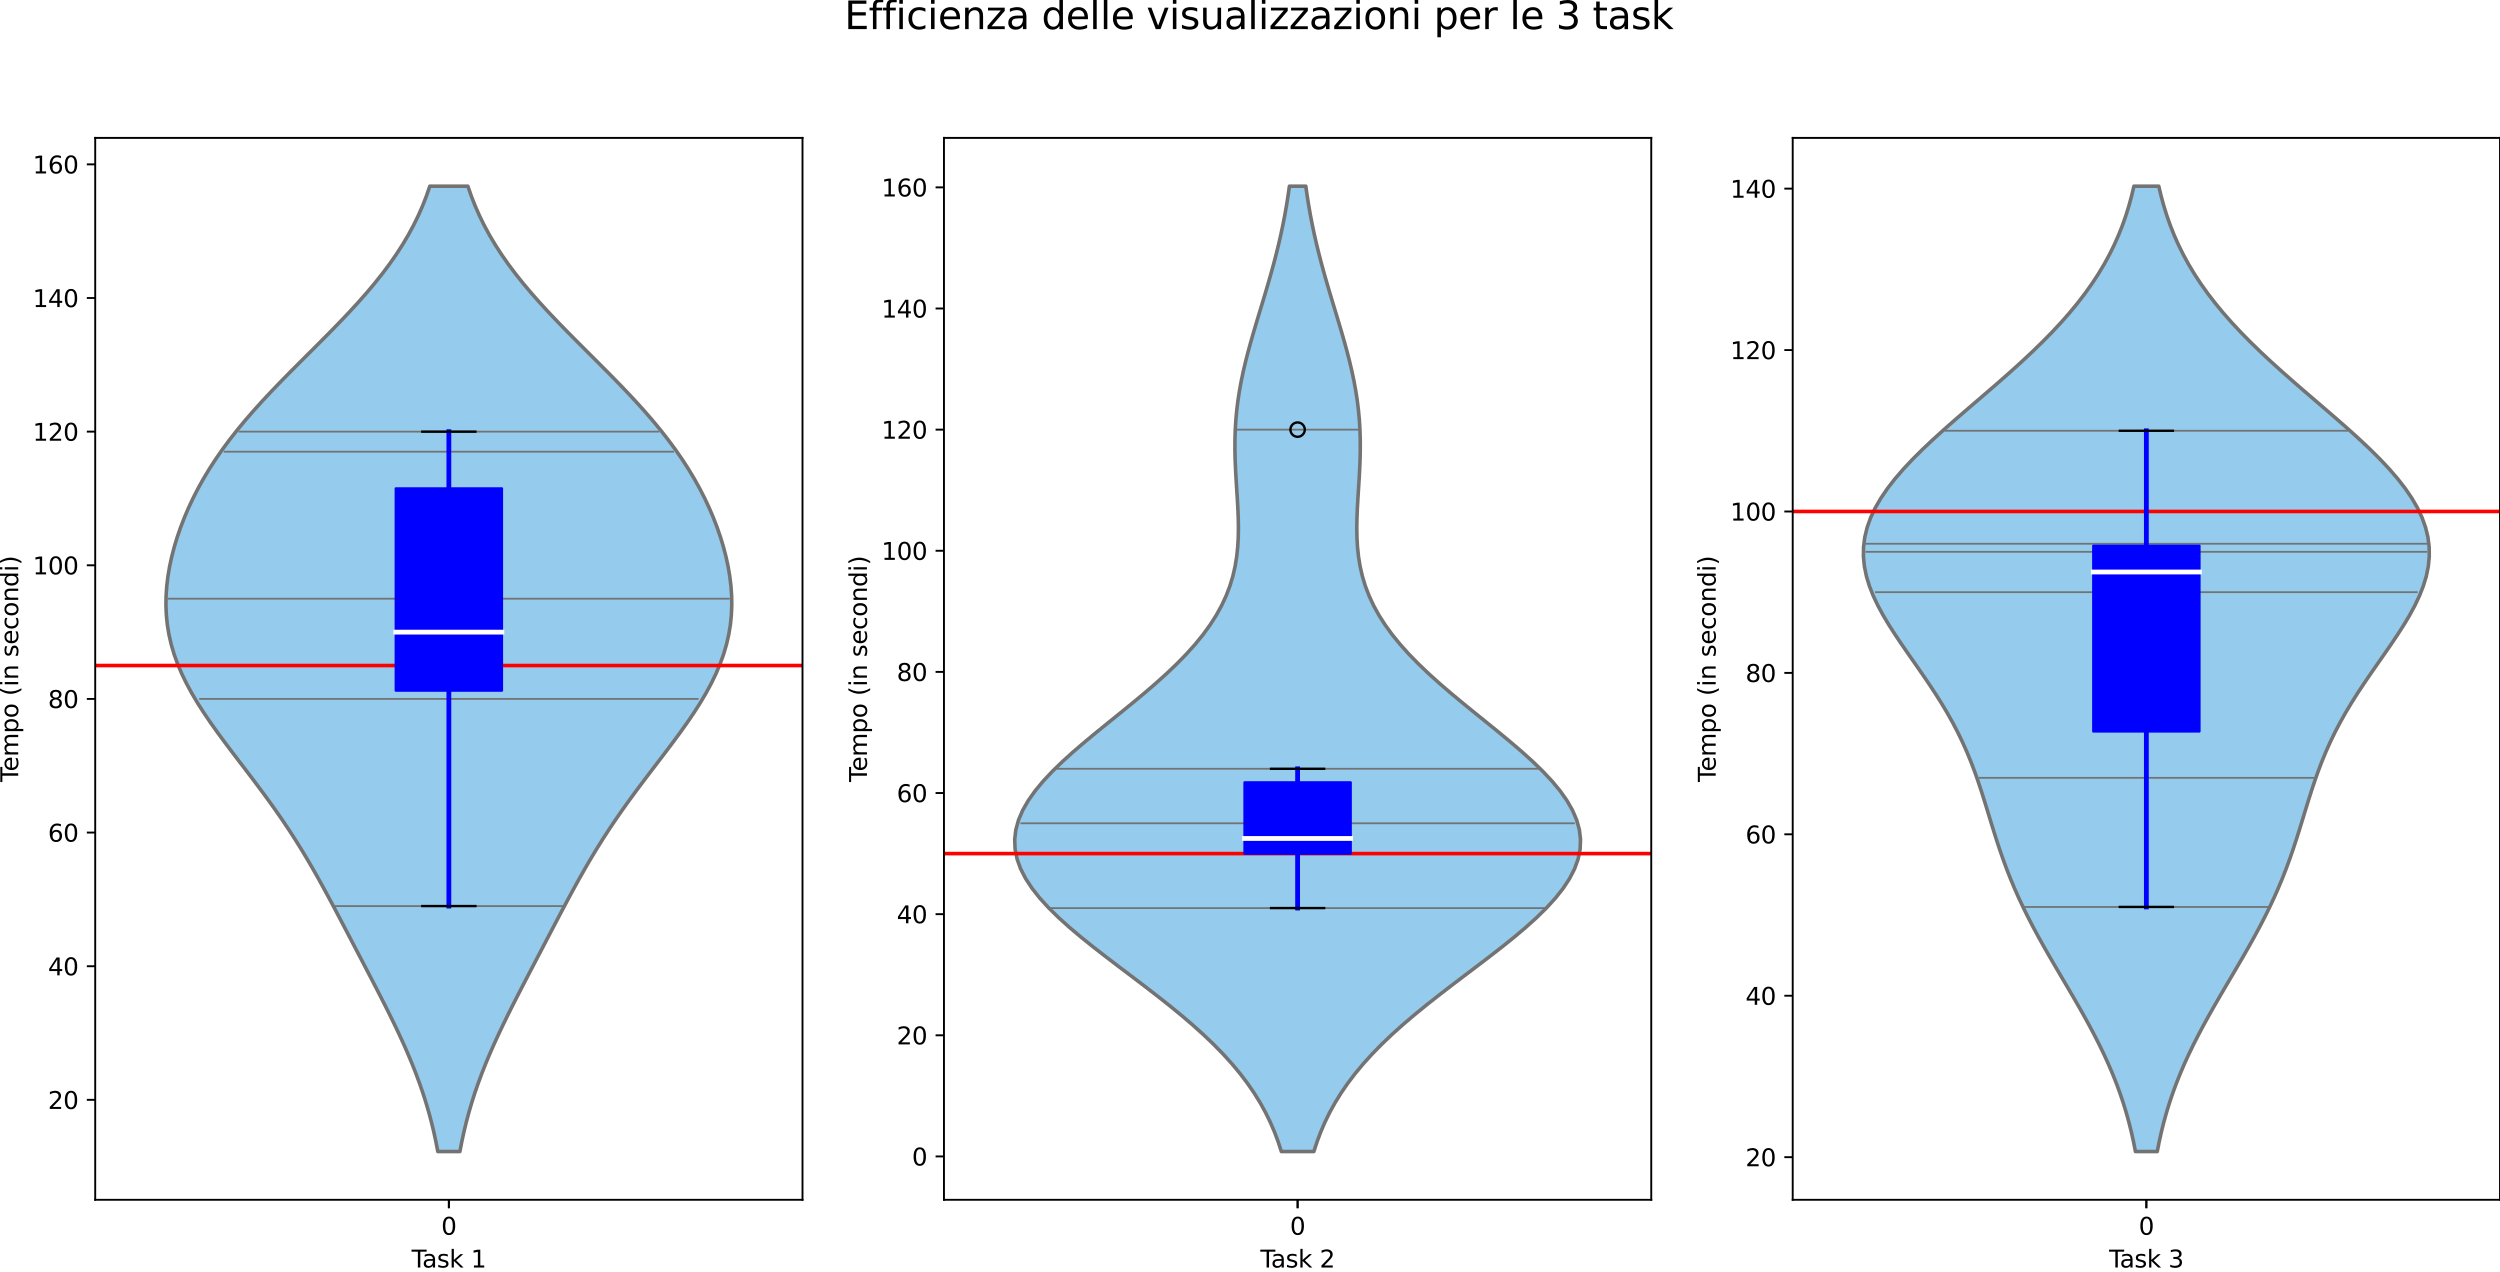 <?xml version="1.0" encoding="utf-8" standalone="no"?>
<!DOCTYPE svg PUBLIC "-//W3C//DTD SVG 1.1//EN"
  "http://www.w3.org/Graphics/SVG/1.1/DTD/svg11.dtd">
<svg height="531.476pt" version="1.1" viewBox="0 0 1044.166 531.476" width="1044.166pt" xmlns="http://www.w3.org/2000/svg" xmlns:xlink="http://www.w3.org/1999/xlink">
 <defs>
  <style type="text/css">*{stroke-linecap:butt;stroke-linejoin:round;}</style>
 </defs>
 <g id="figure_1">
  <g id="patch_1">
   <path d="M 0 531.476 
L 1044.166 531.476 
L 1044.166 0 
L 0 0 
z
" style="fill:#ffffff;"/>
  </g>
  <g id="axes_1">
   <g id="patch_2">
    <path d="M 39.766 501.12 
L 335.177 501.12 
L 335.177 57.6 
L 39.766 57.6 
z
" style="fill:#ffffff;"/>
   </g>
   <g id="PolyCollection_1">
    <defs>
     <path d="M 192.084 -50.516 
L 182.859 -50.516 
L 182.073 -54.589 
L 181.19 -58.662 
L 180.207 -62.734 
L 179.12 -66.807 
L 177.927 -70.88 
L 176.628 -74.953 
L 175.223 -79.025 
L 173.714 -83.098 
L 172.106 -87.171 
L 170.406 -91.244 
L 168.619 -95.316 
L 166.754 -99.389 
L 164.822 -103.462 
L 162.833 -107.534 
L 160.798 -111.607 
L 158.726 -115.68 
L 156.628 -119.753 
L 154.514 -123.825 
L 152.389 -127.898 
L 150.261 -131.971 
L 148.132 -136.044 
L 146.003 -140.116 
L 143.872 -144.189 
L 141.735 -148.262 
L 139.584 -152.334 
L 137.412 -156.407 
L 135.206 -160.48 
L 132.956 -164.553 
L 130.65 -168.625 
L 128.275 -172.698 
L 125.822 -176.771 
L 123.281 -180.844 
L 120.647 -184.916 
L 117.917 -188.989 
L 115.094 -193.062 
L 112.183 -197.134 
L 109.195 -201.207 
L 106.145 -205.28 
L 103.052 -209.353 
L 99.941 -213.425 
L 96.838 -217.498 
L 93.772 -221.571 
L 90.775 -225.644 
L 87.878 -229.716 
L 85.113 -233.789 
L 82.508 -237.862 
L 80.091 -241.934 
L 77.886 -246.007 
L 75.913 -250.08 
L 74.188 -254.153 
L 72.72 -258.225 
L 71.516 -262.298 
L 70.578 -266.371 
L 69.901 -270.444 
L 69.481 -274.516 
L 69.307 -278.589 
L 69.368 -282.662 
L 69.653 -286.734 
L 70.147 -290.807 
L 70.84 -294.88 
L 71.721 -298.953 
L 72.782 -303.025 
L 74.015 -307.098 
L 75.417 -311.171 
L 76.986 -315.244 
L 78.724 -319.316 
L 80.634 -323.389 
L 82.718 -327.462 
L 84.982 -331.534 
L 87.43 -335.607 
L 90.066 -339.68 
L 92.89 -343.753 
L 95.902 -347.825 
L 99.098 -351.898 
L 102.47 -355.971 
L 106.007 -360.044 
L 109.693 -364.116 
L 113.51 -368.189 
L 117.434 -372.262 
L 121.441 -376.334 
L 125.501 -380.407 
L 129.586 -384.48 
L 133.663 -388.553 
L 137.703 -392.625 
L 141.676 -396.698 
L 145.551 -400.771 
L 149.304 -404.844 
L 152.909 -408.916 
L 156.346 -412.989 
L 159.598 -417.062 
L 162.652 -421.134 
L 165.497 -425.207 
L 168.129 -429.28 
L 170.545 -433.353 
L 172.746 -437.425 
L 174.736 -441.498 
L 176.523 -445.571 
L 178.116 -449.644 
L 179.525 -453.716 
L 195.418 -453.716 
L 195.418 -453.716 
L 196.827 -449.644 
L 198.42 -445.571 
L 200.207 -441.498 
L 202.197 -437.425 
L 204.399 -433.353 
L 206.814 -429.28 
L 209.446 -425.207 
L 212.291 -421.134 
L 215.345 -417.062 
L 218.597 -412.989 
L 222.034 -408.916 
L 225.639 -404.844 
L 229.392 -400.771 
L 233.267 -396.698 
L 237.24 -392.625 
L 241.28 -388.553 
L 245.357 -384.48 
L 249.442 -380.407 
L 253.502 -376.334 
L 257.509 -372.262 
L 261.433 -368.189 
L 265.25 -364.116 
L 268.936 -360.044 
L 272.473 -355.971 
L 275.845 -351.898 
L 279.041 -347.825 
L 282.053 -343.753 
L 284.877 -339.68 
L 287.513 -335.607 
L 289.961 -331.534 
L 292.225 -327.462 
L 294.309 -323.389 
L 296.219 -319.316 
L 297.957 -315.244 
L 299.526 -311.171 
L 300.928 -307.098 
L 302.161 -303.025 
L 303.222 -298.953 
L 304.103 -294.88 
L 304.796 -290.807 
L 305.29 -286.734 
L 305.575 -282.662 
L 305.636 -278.589 
L 305.462 -274.516 
L 305.042 -270.444 
L 304.365 -266.371 
L 303.427 -262.298 
L 302.223 -258.225 
L 300.755 -254.153 
L 299.03 -250.08 
L 297.057 -246.007 
L 294.852 -241.934 
L 292.435 -237.862 
L 289.83 -233.789 
L 287.065 -229.716 
L 284.168 -225.644 
L 281.171 -221.571 
L 278.105 -217.498 
L 275.002 -213.425 
L 271.891 -209.353 
L 268.798 -205.28 
L 265.748 -201.207 
L 262.76 -197.134 
L 259.849 -193.062 
L 257.026 -188.989 
L 254.296 -184.916 
L 251.662 -180.844 
L 249.121 -176.771 
L 246.668 -172.698 
L 244.293 -168.625 
L 241.987 -164.553 
L 239.737 -160.48 
L 237.532 -156.407 
L 235.359 -152.334 
L 233.208 -148.262 
L 231.071 -144.189 
L 228.94 -140.116 
L 226.811 -136.044 
L 224.682 -131.971 
L 222.554 -127.898 
L 220.429 -123.825 
L 218.315 -119.753 
L 216.217 -115.68 
L 214.145 -111.607 
L 212.11 -107.534 
L 210.121 -103.462 
L 208.189 -99.389 
L 206.324 -95.316 
L 204.537 -91.244 
L 202.837 -87.171 
L 201.229 -83.098 
L 199.72 -79.025 
L 198.315 -74.953 
L 197.016 -70.88 
L 195.823 -66.807 
L 194.736 -62.734 
L 193.753 -58.662 
L 192.871 -54.589 
L 192.084 -50.516 
z
" id="ma0343b3667" style="stroke:#737373;stroke-width:1.5;"/>
    </defs>
    <g clip-path="url(#p7e56a0f425)">
     <use style="fill:#95cbec;stroke:#737373;stroke-width:1.5;" x="0" xlink:href="#ma0343b3667" y="531.476"/>
    </g>
   </g>
   <g id="matplotlib.axis_1">
    <g id="xtick_1">
     <g id="line2d_1">
      <defs>
       <path d="M 0 0 
L 0 3.5 
" id="m453b879f82" style="stroke:#000000;stroke-width:0.8;"/>
      </defs>
      <g>
       <use style="stroke:#000000;stroke-width:0.8;" x="187.472" xlink:href="#m453b879f82" y="501.12"/>
      </g>
     </g>
     <g id="text_1">
      <!-- 0 -->
      <g transform="translate(184.29 515.718)scale(0.1 -0.1)">
       <defs>
        <path d="M 2034 4250 
Q 1547 4250 1301 3770 
Q 1056 3291 1056 2328 
Q 1056 1369 1301 889 
Q 1547 409 2034 409 
Q 2525 409 2770 889 
Q 3016 1369 3016 2328 
Q 3016 3291 2770 3770 
Q 2525 4250 2034 4250 
z
M 2034 4750 
Q 2819 4750 3233 4129 
Q 3647 3509 3647 2328 
Q 3647 1150 3233 529 
Q 2819 -91 2034 -91 
Q 1250 -91 836 529 
Q 422 1150 422 2328 
Q 422 3509 836 4129 
Q 1250 4750 2034 4750 
z
" id="DejaVuSans-30" transform="scale(0.016)"/>
       </defs>
       <use xlink:href="#DejaVuSans-30"/>
      </g>
     </g>
    </g>
    <g id="xtick_2">
     <g id="line2d_2">
      <g>
       <use style="stroke:#000000;stroke-width:0.8;" x="187.472" xlink:href="#m453b879f82" y="501.12"/>
      </g>
     </g>
    </g>
    <g id="text_2">
     <!-- Task 1 -->
     <g transform="translate(171.908 529.397)scale(0.1 -0.1)">
      <defs>
       <path d="M -19 4666 
L 3928 4666 
L 3928 4134 
L 2272 4134 
L 2272 0 
L 1638 0 
L 1638 4134 
L -19 4134 
L -19 4666 
z
" id="DejaVuSans-54" transform="scale(0.016)"/>
       <path d="M 2194 1759 
Q 1497 1759 1228 1600 
Q 959 1441 959 1056 
Q 959 750 1161 570 
Q 1363 391 1709 391 
Q 2188 391 2477 730 
Q 2766 1069 2766 1631 
L 2766 1759 
L 2194 1759 
z
M 3341 1997 
L 3341 0 
L 2766 0 
L 2766 531 
Q 2569 213 2275 61 
Q 1981 -91 1556 -91 
Q 1019 -91 701 211 
Q 384 513 384 1019 
Q 384 1609 779 1909 
Q 1175 2209 1959 2209 
L 2766 2209 
L 2766 2266 
Q 2766 2663 2505 2880 
Q 2244 3097 1772 3097 
Q 1472 3097 1187 3025 
Q 903 2953 641 2809 
L 641 3341 
Q 956 3463 1253 3523 
Q 1550 3584 1831 3584 
Q 2591 3584 2966 3190 
Q 3341 2797 3341 1997 
z
" id="DejaVuSans-61" transform="scale(0.016)"/>
       <path d="M 2834 3397 
L 2834 2853 
Q 2591 2978 2328 3040 
Q 2066 3103 1784 3103 
Q 1356 3103 1142 2972 
Q 928 2841 928 2578 
Q 928 2378 1081 2264 
Q 1234 2150 1697 2047 
L 1894 2003 
Q 2506 1872 2764 1633 
Q 3022 1394 3022 966 
Q 3022 478 2636 193 
Q 2250 -91 1575 -91 
Q 1294 -91 989 -36 
Q 684 19 347 128 
L 347 722 
Q 666 556 975 473 
Q 1284 391 1588 391 
Q 1994 391 2212 530 
Q 2431 669 2431 922 
Q 2431 1156 2273 1281 
Q 2116 1406 1581 1522 
L 1381 1569 
Q 847 1681 609 1914 
Q 372 2147 372 2553 
Q 372 3047 722 3315 
Q 1072 3584 1716 3584 
Q 2034 3584 2315 3537 
Q 2597 3491 2834 3397 
z
" id="DejaVuSans-73" transform="scale(0.016)"/>
       <path d="M 581 4863 
L 1159 4863 
L 1159 1991 
L 2875 3500 
L 3609 3500 
L 1753 1863 
L 3688 0 
L 2938 0 
L 1159 1709 
L 1159 0 
L 581 0 
L 581 4863 
z
" id="DejaVuSans-6b" transform="scale(0.016)"/>
       <path id="DejaVuSans-20" transform="scale(0.016)"/>
       <path d="M 794 531 
L 1825 531 
L 1825 4091 
L 703 3866 
L 703 4441 
L 1819 4666 
L 2450 4666 
L 2450 531 
L 3481 531 
L 3481 0 
L 794 0 
L 794 531 
z
" id="DejaVuSans-31" transform="scale(0.016)"/>
      </defs>
      <use xlink:href="#DejaVuSans-54"/>
      <use x="44.584" xlink:href="#DejaVuSans-61"/>
      <use x="105.863" xlink:href="#DejaVuSans-73"/>
      <use x="157.963" xlink:href="#DejaVuSans-6b"/>
      <use x="215.873" xlink:href="#DejaVuSans-20"/>
      <use x="247.66" xlink:href="#DejaVuSans-31"/>
     </g>
    </g>
   </g>
   <g id="matplotlib.axis_2">
    <g id="ytick_1">
     <g id="line2d_3">
      <defs>
       <path d="M 0 0 
L -3.5 0 
" id="m46959d5ad1" style="stroke:#000000;stroke-width:0.8;"/>
      </defs>
      <g>
       <use style="stroke:#000000;stroke-width:0.8;" x="39.766" xlink:href="#m46959d5ad1" y="459.373"/>
      </g>
     </g>
     <g id="text_3">
      <!-- 20 -->
      <g transform="translate(20.041 463.173)scale(0.1 -0.1)">
       <defs>
        <path d="M 1228 531 
L 3431 531 
L 3431 0 
L 469 0 
L 469 531 
Q 828 903 1448 1529 
Q 2069 2156 2228 2338 
Q 2531 2678 2651 2914 
Q 2772 3150 2772 3378 
Q 2772 3750 2511 3984 
Q 2250 4219 1831 4219 
Q 1534 4219 1204 4116 
Q 875 4013 500 3803 
L 500 4441 
Q 881 4594 1212 4672 
Q 1544 4750 1819 4750 
Q 2544 4750 2975 4387 
Q 3406 4025 3406 3419 
Q 3406 3131 3298 2873 
Q 3191 2616 2906 2266 
Q 2828 2175 2409 1742 
Q 1991 1309 1228 531 
z
" id="DejaVuSans-32" transform="scale(0.016)"/>
       </defs>
       <use xlink:href="#DejaVuSans-32"/>
       <use x="63.623" xlink:href="#DejaVuSans-30"/>
      </g>
     </g>
    </g>
    <g id="ytick_2">
     <g id="line2d_4">
      <g>
       <use style="stroke:#000000;stroke-width:0.8;" x="39.766" xlink:href="#m46959d5ad1" y="403.555"/>
      </g>
     </g>
     <g id="text_4">
      <!-- 40 -->
      <g transform="translate(20.041 407.354)scale(0.1 -0.1)">
       <defs>
        <path d="M 2419 4116 
L 825 1625 
L 2419 1625 
L 2419 4116 
z
M 2253 4666 
L 3047 4666 
L 3047 1625 
L 3713 1625 
L 3713 1100 
L 3047 1100 
L 3047 0 
L 2419 0 
L 2419 1100 
L 313 1100 
L 313 1709 
L 2253 4666 
z
" id="DejaVuSans-34" transform="scale(0.016)"/>
       </defs>
       <use xlink:href="#DejaVuSans-34"/>
       <use x="63.623" xlink:href="#DejaVuSans-30"/>
      </g>
     </g>
    </g>
    <g id="ytick_3">
     <g id="line2d_5">
      <g>
       <use style="stroke:#000000;stroke-width:0.8;" x="39.766" xlink:href="#m46959d5ad1" y="347.737"/>
      </g>
     </g>
     <g id="text_5">
      <!-- 60 -->
      <g transform="translate(20.041 351.536)scale(0.1 -0.1)">
       <defs>
        <path d="M 2113 2584 
Q 1688 2584 1439 2293 
Q 1191 2003 1191 1497 
Q 1191 994 1439 701 
Q 1688 409 2113 409 
Q 2538 409 2786 701 
Q 3034 994 3034 1497 
Q 3034 2003 2786 2293 
Q 2538 2584 2113 2584 
z
M 3366 4563 
L 3366 3988 
Q 3128 4100 2886 4159 
Q 2644 4219 2406 4219 
Q 1781 4219 1451 3797 
Q 1122 3375 1075 2522 
Q 1259 2794 1537 2939 
Q 1816 3084 2150 3084 
Q 2853 3084 3261 2657 
Q 3669 2231 3669 1497 
Q 3669 778 3244 343 
Q 2819 -91 2113 -91 
Q 1303 -91 875 529 
Q 447 1150 447 2328 
Q 447 3434 972 4092 
Q 1497 4750 2381 4750 
Q 2619 4750 2861 4703 
Q 3103 4656 3366 4563 
z
" id="DejaVuSans-36" transform="scale(0.016)"/>
       </defs>
       <use xlink:href="#DejaVuSans-36"/>
       <use x="63.623" xlink:href="#DejaVuSans-30"/>
      </g>
     </g>
    </g>
    <g id="ytick_4">
     <g id="line2d_6">
      <g>
       <use style="stroke:#000000;stroke-width:0.8;" x="39.766" xlink:href="#m46959d5ad1" y="291.919"/>
      </g>
     </g>
     <g id="text_6">
      <!-- 80 -->
      <g transform="translate(20.041 295.718)scale(0.1 -0.1)">
       <defs>
        <path d="M 2034 2216 
Q 1584 2216 1326 1975 
Q 1069 1734 1069 1313 
Q 1069 891 1326 650 
Q 1584 409 2034 409 
Q 2484 409 2743 651 
Q 3003 894 3003 1313 
Q 3003 1734 2745 1975 
Q 2488 2216 2034 2216 
z
M 1403 2484 
Q 997 2584 770 2862 
Q 544 3141 544 3541 
Q 544 4100 942 4425 
Q 1341 4750 2034 4750 
Q 2731 4750 3128 4425 
Q 3525 4100 3525 3541 
Q 3525 3141 3298 2862 
Q 3072 2584 2669 2484 
Q 3125 2378 3379 2068 
Q 3634 1759 3634 1313 
Q 3634 634 3220 271 
Q 2806 -91 2034 -91 
Q 1263 -91 848 271 
Q 434 634 434 1313 
Q 434 1759 690 2068 
Q 947 2378 1403 2484 
z
M 1172 3481 
Q 1172 3119 1398 2916 
Q 1625 2713 2034 2713 
Q 2441 2713 2670 2916 
Q 2900 3119 2900 3481 
Q 2900 3844 2670 4047 
Q 2441 4250 2034 4250 
Q 1625 4250 1398 4047 
Q 1172 3844 1172 3481 
z
" id="DejaVuSans-38" transform="scale(0.016)"/>
       </defs>
       <use xlink:href="#DejaVuSans-38"/>
       <use x="63.623" xlink:href="#DejaVuSans-30"/>
      </g>
     </g>
    </g>
    <g id="ytick_5">
     <g id="line2d_7">
      <g>
       <use style="stroke:#000000;stroke-width:0.8;" x="39.766" xlink:href="#m46959d5ad1" y="236.101"/>
      </g>
     </g>
     <g id="text_7">
      <!-- 100 -->
      <g transform="translate(13.678 239.9)scale(0.1 -0.1)">
       <use xlink:href="#DejaVuSans-31"/>
       <use x="63.623" xlink:href="#DejaVuSans-30"/>
       <use x="127.246" xlink:href="#DejaVuSans-30"/>
      </g>
     </g>
    </g>
    <g id="ytick_6">
     <g id="line2d_8">
      <g>
       <use style="stroke:#000000;stroke-width:0.8;" x="39.766" xlink:href="#m46959d5ad1" y="180.283"/>
      </g>
     </g>
     <g id="text_8">
      <!-- 120 -->
      <g transform="translate(13.678 184.082)scale(0.1 -0.1)">
       <use xlink:href="#DejaVuSans-31"/>
       <use x="63.623" xlink:href="#DejaVuSans-32"/>
       <use x="127.246" xlink:href="#DejaVuSans-30"/>
      </g>
     </g>
    </g>
    <g id="ytick_7">
     <g id="line2d_9">
      <g>
       <use style="stroke:#000000;stroke-width:0.8;" x="39.766" xlink:href="#m46959d5ad1" y="124.465"/>
      </g>
     </g>
     <g id="text_9">
      <!-- 140 -->
      <g transform="translate(13.678 128.264)scale(0.1 -0.1)">
       <use xlink:href="#DejaVuSans-31"/>
       <use x="63.623" xlink:href="#DejaVuSans-34"/>
       <use x="127.246" xlink:href="#DejaVuSans-30"/>
      </g>
     </g>
    </g>
    <g id="ytick_8">
     <g id="line2d_10">
      <g>
       <use style="stroke:#000000;stroke-width:0.8;" x="39.766" xlink:href="#m46959d5ad1" y="68.647"/>
      </g>
     </g>
     <g id="text_10">
      <!-- 160 -->
      <g transform="translate(13.678 72.446)scale(0.1 -0.1)">
       <use xlink:href="#DejaVuSans-31"/>
       <use x="63.623" xlink:href="#DejaVuSans-36"/>
       <use x="127.246" xlink:href="#DejaVuSans-30"/>
      </g>
     </g>
    </g>
    <g id="text_11">
     <!-- Tempo (in secondi) -->
     <g transform="translate(7.598 326.604)rotate(-90)scale(0.1 -0.1)">
      <defs>
       <path d="M 3597 1894 
L 3597 1613 
L 953 1613 
Q 991 1019 1311 708 
Q 1631 397 2203 397 
Q 2534 397 2845 478 
Q 3156 559 3463 722 
L 3463 178 
Q 3153 47 2828 -22 
Q 2503 -91 2169 -91 
Q 1331 -91 842 396 
Q 353 884 353 1716 
Q 353 2575 817 3079 
Q 1281 3584 2069 3584 
Q 2775 3584 3186 3129 
Q 3597 2675 3597 1894 
z
M 3022 2063 
Q 3016 2534 2758 2815 
Q 2500 3097 2075 3097 
Q 1594 3097 1305 2825 
Q 1016 2553 972 2059 
L 3022 2063 
z
" id="DejaVuSans-65" transform="scale(0.016)"/>
       <path d="M 3328 2828 
Q 3544 3216 3844 3400 
Q 4144 3584 4550 3584 
Q 5097 3584 5394 3201 
Q 5691 2819 5691 2113 
L 5691 0 
L 5113 0 
L 5113 2094 
Q 5113 2597 4934 2840 
Q 4756 3084 4391 3084 
Q 3944 3084 3684 2787 
Q 3425 2491 3425 1978 
L 3425 0 
L 2847 0 
L 2847 2094 
Q 2847 2600 2669 2842 
Q 2491 3084 2119 3084 
Q 1678 3084 1418 2786 
Q 1159 2488 1159 1978 
L 1159 0 
L 581 0 
L 581 3500 
L 1159 3500 
L 1159 2956 
Q 1356 3278 1631 3431 
Q 1906 3584 2284 3584 
Q 2666 3584 2933 3390 
Q 3200 3197 3328 2828 
z
" id="DejaVuSans-6d" transform="scale(0.016)"/>
       <path d="M 1159 525 
L 1159 -1331 
L 581 -1331 
L 581 3500 
L 1159 3500 
L 1159 2969 
Q 1341 3281 1617 3432 
Q 1894 3584 2278 3584 
Q 2916 3584 3314 3078 
Q 3713 2572 3713 1747 
Q 3713 922 3314 415 
Q 2916 -91 2278 -91 
Q 1894 -91 1617 61 
Q 1341 213 1159 525 
z
M 3116 1747 
Q 3116 2381 2855 2742 
Q 2594 3103 2138 3103 
Q 1681 3103 1420 2742 
Q 1159 2381 1159 1747 
Q 1159 1113 1420 752 
Q 1681 391 2138 391 
Q 2594 391 2855 752 
Q 3116 1113 3116 1747 
z
" id="DejaVuSans-70" transform="scale(0.016)"/>
       <path d="M 1959 3097 
Q 1497 3097 1228 2736 
Q 959 2375 959 1747 
Q 959 1119 1226 758 
Q 1494 397 1959 397 
Q 2419 397 2687 759 
Q 2956 1122 2956 1747 
Q 2956 2369 2687 2733 
Q 2419 3097 1959 3097 
z
M 1959 3584 
Q 2709 3584 3137 3096 
Q 3566 2609 3566 1747 
Q 3566 888 3137 398 
Q 2709 -91 1959 -91 
Q 1206 -91 779 398 
Q 353 888 353 1747 
Q 353 2609 779 3096 
Q 1206 3584 1959 3584 
z
" id="DejaVuSans-6f" transform="scale(0.016)"/>
       <path d="M 1984 4856 
Q 1566 4138 1362 3434 
Q 1159 2731 1159 2009 
Q 1159 1288 1364 580 
Q 1569 -128 1984 -844 
L 1484 -844 
Q 1016 -109 783 600 
Q 550 1309 550 2009 
Q 550 2706 781 3412 
Q 1013 4119 1484 4856 
L 1984 4856 
z
" id="DejaVuSans-28" transform="scale(0.016)"/>
       <path d="M 603 3500 
L 1178 3500 
L 1178 0 
L 603 0 
L 603 3500 
z
M 603 4863 
L 1178 4863 
L 1178 4134 
L 603 4134 
L 603 4863 
z
" id="DejaVuSans-69" transform="scale(0.016)"/>
       <path d="M 3513 2113 
L 3513 0 
L 2938 0 
L 2938 2094 
Q 2938 2591 2744 2837 
Q 2550 3084 2163 3084 
Q 1697 3084 1428 2787 
Q 1159 2491 1159 1978 
L 1159 0 
L 581 0 
L 581 3500 
L 1159 3500 
L 1159 2956 
Q 1366 3272 1645 3428 
Q 1925 3584 2291 3584 
Q 2894 3584 3203 3211 
Q 3513 2838 3513 2113 
z
" id="DejaVuSans-6e" transform="scale(0.016)"/>
       <path d="M 3122 3366 
L 3122 2828 
Q 2878 2963 2633 3030 
Q 2388 3097 2138 3097 
Q 1578 3097 1268 2742 
Q 959 2388 959 1747 
Q 959 1106 1268 751 
Q 1578 397 2138 397 
Q 2388 397 2633 464 
Q 2878 531 3122 666 
L 3122 134 
Q 2881 22 2623 -34 
Q 2366 -91 2075 -91 
Q 1284 -91 818 406 
Q 353 903 353 1747 
Q 353 2603 823 3093 
Q 1294 3584 2113 3584 
Q 2378 3584 2631 3529 
Q 2884 3475 3122 3366 
z
" id="DejaVuSans-63" transform="scale(0.016)"/>
       <path d="M 2906 2969 
L 2906 4863 
L 3481 4863 
L 3481 0 
L 2906 0 
L 2906 525 
Q 2725 213 2448 61 
Q 2172 -91 1784 -91 
Q 1150 -91 751 415 
Q 353 922 353 1747 
Q 353 2572 751 3078 
Q 1150 3584 1784 3584 
Q 2172 3584 2448 3432 
Q 2725 3281 2906 2969 
z
M 947 1747 
Q 947 1113 1208 752 
Q 1469 391 1925 391 
Q 2381 391 2643 752 
Q 2906 1113 2906 1747 
Q 2906 2381 2643 2742 
Q 2381 3103 1925 3103 
Q 1469 3103 1208 2742 
Q 947 2381 947 1747 
z
" id="DejaVuSans-64" transform="scale(0.016)"/>
       <path d="M 513 4856 
L 1013 4856 
Q 1481 4119 1714 3412 
Q 1947 2706 1947 2009 
Q 1947 1309 1714 600 
Q 1481 -109 1013 -844 
L 513 -844 
Q 928 -128 1133 580 
Q 1338 1288 1338 2009 
Q 1338 2731 1133 3434 
Q 928 4138 513 4856 
z
" id="DejaVuSans-29" transform="scale(0.016)"/>
      </defs>
      <use xlink:href="#DejaVuSans-54"/>
      <use x="44.084" xlink:href="#DejaVuSans-65"/>
      <use x="105.607" xlink:href="#DejaVuSans-6d"/>
      <use x="203.02" xlink:href="#DejaVuSans-70"/>
      <use x="266.496" xlink:href="#DejaVuSans-6f"/>
      <use x="327.678" xlink:href="#DejaVuSans-20"/>
      <use x="359.465" xlink:href="#DejaVuSans-28"/>
      <use x="398.479" xlink:href="#DejaVuSans-69"/>
      <use x="426.262" xlink:href="#DejaVuSans-6e"/>
      <use x="489.641" xlink:href="#DejaVuSans-20"/>
      <use x="521.428" xlink:href="#DejaVuSans-73"/>
      <use x="573.527" xlink:href="#DejaVuSans-65"/>
      <use x="635.051" xlink:href="#DejaVuSans-63"/>
      <use x="690.031" xlink:href="#DejaVuSans-6f"/>
      <use x="751.213" xlink:href="#DejaVuSans-6e"/>
      <use x="814.592" xlink:href="#DejaVuSans-64"/>
      <use x="878.068" xlink:href="#DejaVuSans-69"/>
      <use x="905.852" xlink:href="#DejaVuSans-29"/>
     </g>
    </g>
   </g>
   <g id="line2d_11">
    <path clip-path="url(#p7e56a0f425)" d="M 83.558 291.919 
L 291.385 291.919 
" style="fill:none;stroke:#737373;stroke-linecap:square;stroke-width:0.75;"/>
   </g>
   <g id="line2d_12">
    <path clip-path="url(#p7e56a0f425)" d="M 140.063 378.437 
L 234.88 378.437 
" style="fill:none;stroke:#737373;stroke-linecap:square;stroke-width:0.75;"/>
   </g>
   <g id="line2d_13">
    <path clip-path="url(#p7e56a0f425)" d="M 75.321 277.965 
L 299.622 277.965 
" style="fill:none;stroke:#737373;stroke-linecap:square;stroke-width:0.75;"/>
   </g>
   <g id="line2d_14">
    <path clip-path="url(#p7e56a0f425)" d="M 70.549 250.056 
L 304.394 250.056 
" style="fill:none;stroke:#737373;stroke-linecap:square;stroke-width:0.75;"/>
   </g>
   <g id="line2d_15">
    <path clip-path="url(#p7e56a0f425)" d="M 99.982 180.283 
L 274.961 180.283 
" style="fill:none;stroke:#737373;stroke-linecap:square;stroke-width:0.75;"/>
   </g>
   <g id="line2d_16">
    <path clip-path="url(#p7e56a0f425)" d="M 93.836 188.656 
L 281.107 188.656 
" style="fill:none;stroke:#737373;stroke-linecap:square;stroke-width:0.75;"/>
   </g>
   <g id="line2d_17">
    <path clip-path="url(#p7e56a0f425)" d="M 39.766 277.965 
L 335.177 277.965 
" style="fill:none;stroke:#ff0000;stroke-linecap:square;stroke-width:1.5;"/>
   </g>
   <g id="line2d_18">
    <path clip-path="url(#p7e56a0f425)" d="M 187.472 288.43 
L 187.472 378.437 
" style="fill:none;stroke:#0000ff;stroke-linecap:square;stroke-width:2;"/>
   </g>
   <g id="line2d_19">
    <path clip-path="url(#p7e56a0f425)" d="M 187.472 204.006 
L 187.472 180.283 
" style="fill:none;stroke:#0000ff;stroke-linecap:square;stroke-width:2;"/>
   </g>
   <g id="line2d_20">
    <path clip-path="url(#p7e56a0f425)" d="M 176.394 378.437 
L 198.549 378.437 
" style="fill:none;stroke:#000000;stroke-linecap:square;"/>
   </g>
   <g id="line2d_21">
    <path clip-path="url(#p7e56a0f425)" d="M 176.394 180.283 
L 198.549 180.283 
" style="fill:none;stroke:#000000;stroke-linecap:square;"/>
   </g>
   <g id="line2d_22"/>
   <g id="patch_3">
    <path clip-path="url(#p7e56a0f425)" d="M 165.316 288.43 
L 209.627 288.43 
L 209.627 204.006 
L 165.316 204.006 
L 165.316 288.43 
z
" style="fill:#0000ff;stroke:#0000ff;stroke-linejoin:miter;"/>
   </g>
   <g id="line2d_23">
    <path clip-path="url(#p7e56a0f425)" d="M 165.316 264.01 
L 209.627 264.01 
" style="fill:none;stroke:#ffffff;stroke-linecap:square;stroke-width:2;"/>
   </g>
   <g id="patch_4">
    <path d="M 39.766 501.12 
L 39.766 57.6 
" style="fill:none;stroke:#000000;stroke-linecap:square;stroke-linejoin:miter;stroke-width:0.8;"/>
   </g>
   <g id="patch_5">
    <path d="M 335.177 501.12 
L 335.177 57.6 
" style="fill:none;stroke:#000000;stroke-linecap:square;stroke-linejoin:miter;stroke-width:0.8;"/>
   </g>
   <g id="patch_6">
    <path d="M 39.766 501.12 
L 335.177 501.12 
" style="fill:none;stroke:#000000;stroke-linecap:square;stroke-linejoin:miter;stroke-width:0.8;"/>
   </g>
   <g id="patch_7">
    <path d="M 39.766 57.6 
L 335.177 57.6 
" style="fill:none;stroke:#000000;stroke-linecap:square;stroke-linejoin:miter;stroke-width:0.8;"/>
   </g>
  </g>
  <g id="axes_2">
   <g id="patch_8">
    <path d="M 394.26 501.12 
L 689.672 501.12 
L 689.672 57.6 
L 394.26 57.6 
z
" style="fill:#ffffff;"/>
   </g>
   <g id="PolyCollection_2">
    <defs>
     <path d="M 548.754 -50.516 
L 535.177 -50.516 
L 533.851 -54.589 
L 532.321 -58.662 
L 530.57 -62.734 
L 528.579 -66.807 
L 526.332 -70.88 
L 523.813 -74.953 
L 521.01 -79.025 
L 517.915 -83.098 
L 514.522 -87.171 
L 510.83 -91.244 
L 506.845 -95.316 
L 502.577 -99.389 
L 498.043 -103.462 
L 493.269 -107.534 
L 488.283 -111.607 
L 483.125 -115.68 
L 477.839 -119.753 
L 472.475 -123.825 
L 467.09 -127.898 
L 461.745 -131.971 
L 456.505 -136.044 
L 451.437 -140.116 
L 446.61 -144.189 
L 442.091 -148.262 
L 437.947 -152.334 
L 434.239 -156.407 
L 431.025 -160.48 
L 428.353 -164.553 
L 426.268 -168.625 
L 424.8 -172.698 
L 423.974 -176.771 
L 423.801 -180.844 
L 424.281 -184.916 
L 425.405 -188.989 
L 427.151 -193.062 
L 429.487 -197.134 
L 432.372 -201.207 
L 435.755 -205.28 
L 439.58 -209.353 
L 443.782 -213.425 
L 448.294 -217.498 
L 453.046 -221.571 
L 457.966 -225.644 
L 462.981 -229.716 
L 468.023 -233.789 
L 473.024 -237.862 
L 477.923 -241.934 
L 482.661 -246.007 
L 487.189 -250.08 
L 491.462 -254.153 
L 495.443 -258.225 
L 499.105 -262.298 
L 502.425 -266.371 
L 505.39 -270.444 
L 507.995 -274.516 
L 510.239 -278.589 
L 512.13 -282.662 
L 513.683 -286.734 
L 514.916 -290.807 
L 515.853 -294.88 
L 516.522 -298.953 
L 516.954 -303.025 
L 517.183 -307.098 
L 517.244 -311.171 
L 517.172 -315.244 
L 517.003 -319.316 
L 516.773 -323.389 
L 516.514 -327.462 
L 516.259 -331.534 
L 516.037 -335.607 
L 515.871 -339.68 
L 515.786 -343.753 
L 515.798 -347.825 
L 515.922 -351.898 
L 516.167 -355.971 
L 516.539 -360.044 
L 517.039 -364.116 
L 517.665 -368.189 
L 518.411 -372.262 
L 519.268 -376.334 
L 520.225 -380.407 
L 521.268 -384.48 
L 522.381 -388.553 
L 523.55 -392.625 
L 524.757 -396.698 
L 525.985 -400.771 
L 527.22 -404.844 
L 528.444 -408.916 
L 529.646 -412.989 
L 530.812 -417.062 
L 531.932 -421.134 
L 532.997 -425.207 
L 534 -429.28 
L 534.936 -433.353 
L 535.802 -437.425 
L 536.595 -441.498 
L 537.316 -445.571 
L 537.967 -449.644 
L 538.548 -453.716 
L 545.384 -453.716 
L 545.384 -453.716 
L 545.965 -449.644 
L 546.615 -445.571 
L 547.336 -441.498 
L 548.13 -437.425 
L 548.995 -433.353 
L 549.931 -429.28 
L 550.934 -425.207 
L 551.999 -421.134 
L 553.119 -417.062 
L 554.285 -412.989 
L 555.487 -408.916 
L 556.712 -404.844 
L 557.946 -400.771 
L 559.174 -396.698 
L 560.381 -392.625 
L 561.55 -388.553 
L 562.663 -384.48 
L 563.706 -380.407 
L 564.663 -376.334 
L 565.52 -372.262 
L 566.266 -368.189 
L 566.892 -364.116 
L 567.392 -360.044 
L 567.764 -355.971 
L 568.009 -351.898 
L 568.133 -347.825 
L 568.145 -343.753 
L 568.06 -339.68 
L 567.895 -335.607 
L 567.672 -331.534 
L 567.417 -327.462 
L 567.159 -323.389 
L 566.928 -319.316 
L 566.759 -315.244 
L 566.687 -311.171 
L 566.748 -307.098 
L 566.977 -303.025 
L 567.409 -298.953 
L 568.078 -294.88 
L 569.016 -290.807 
L 570.249 -286.734 
L 571.801 -282.662 
L 573.693 -278.589 
L 575.937 -274.516 
L 578.541 -270.444 
L 581.506 -266.371 
L 584.826 -262.298 
L 588.488 -258.225 
L 592.47 -254.153 
L 596.743 -250.08 
L 601.27 -246.007 
L 606.009 -241.934 
L 610.907 -237.862 
L 615.908 -233.789 
L 620.95 -229.716 
L 625.965 -225.644 
L 630.885 -221.571 
L 635.637 -217.498 
L 640.149 -213.425 
L 644.351 -209.353 
L 648.176 -205.28 
L 651.559 -201.207 
L 654.444 -197.134 
L 656.78 -193.062 
L 658.526 -188.989 
L 659.65 -184.916 
L 660.13 -180.844 
L 659.957 -176.771 
L 659.131 -172.698 
L 657.664 -168.625 
L 655.578 -164.553 
L 652.907 -160.48 
L 649.692 -156.407 
L 645.984 -152.334 
L 641.84 -148.262 
L 637.321 -144.189 
L 632.494 -140.116 
L 627.427 -136.044 
L 622.187 -131.971 
L 616.842 -127.898 
L 611.457 -123.825 
L 606.093 -119.753 
L 600.806 -115.68 
L 595.648 -111.607 
L 590.663 -107.534 
L 585.888 -103.462 
L 581.354 -99.389 
L 577.087 -95.316 
L 573.101 -91.244 
L 569.41 -87.171 
L 566.016 -83.098 
L 562.921 -79.025 
L 560.118 -74.953 
L 557.6 -70.88 
L 555.352 -66.807 
L 553.362 -62.734 
L 551.61 -58.662 
L 550.081 -54.589 
L 548.754 -50.516 
z
" id="mcc9b405726" style="stroke:#737373;stroke-width:1.5;"/>
    </defs>
    <g clip-path="url(#pe68a2c3c14)">
     <use style="fill:#95cbec;stroke:#737373;stroke-width:1.5;" x="0" xlink:href="#mcc9b405726" y="531.476"/>
    </g>
   </g>
   <g id="matplotlib.axis_3">
    <g id="xtick_3">
     <g id="line2d_24">
      <g>
       <use style="stroke:#000000;stroke-width:0.8;" x="541.966" xlink:href="#m453b879f82" y="501.12"/>
      </g>
     </g>
     <g id="text_12">
      <!-- 0 -->
      <g transform="translate(538.784 515.718)scale(0.1 -0.1)">
       <use xlink:href="#DejaVuSans-30"/>
      </g>
     </g>
    </g>
    <g id="xtick_4">
     <g id="line2d_25">
      <g>
       <use style="stroke:#000000;stroke-width:0.8;" x="541.966" xlink:href="#m453b879f82" y="501.12"/>
      </g>
     </g>
    </g>
    <g id="text_13">
     <!-- Task 2 -->
     <g transform="translate(526.402 529.397)scale(0.1 -0.1)">
      <use xlink:href="#DejaVuSans-54"/>
      <use x="44.584" xlink:href="#DejaVuSans-61"/>
      <use x="105.863" xlink:href="#DejaVuSans-73"/>
      <use x="157.963" xlink:href="#DejaVuSans-6b"/>
      <use x="215.873" xlink:href="#DejaVuSans-20"/>
      <use x="247.66" xlink:href="#DejaVuSans-32"/>
     </g>
    </g>
   </g>
   <g id="matplotlib.axis_4">
    <g id="ytick_9">
     <g id="line2d_26">
      <g>
       <use style="stroke:#000000;stroke-width:0.8;" x="394.26" xlink:href="#m46959d5ad1" y="482.997"/>
      </g>
     </g>
     <g id="text_14">
      <!-- 0 -->
      <g transform="translate(380.897 486.796)scale(0.1 -0.1)">
       <use xlink:href="#DejaVuSans-30"/>
      </g>
     </g>
    </g>
    <g id="ytick_10">
     <g id="line2d_27">
      <g>
       <use style="stroke:#000000;stroke-width:0.8;" x="394.26" xlink:href="#m46959d5ad1" y="432.404"/>
      </g>
     </g>
     <g id="text_15">
      <!-- 20 -->
      <g transform="translate(374.535 436.203)scale(0.1 -0.1)">
       <use xlink:href="#DejaVuSans-32"/>
       <use x="63.623" xlink:href="#DejaVuSans-30"/>
      </g>
     </g>
    </g>
    <g id="ytick_11">
     <g id="line2d_28">
      <g>
       <use style="stroke:#000000;stroke-width:0.8;" x="394.26" xlink:href="#m46959d5ad1" y="381.811"/>
      </g>
     </g>
     <g id="text_16">
      <!-- 40 -->
      <g transform="translate(374.535 385.61)scale(0.1 -0.1)">
       <use xlink:href="#DejaVuSans-34"/>
       <use x="63.623" xlink:href="#DejaVuSans-30"/>
      </g>
     </g>
    </g>
    <g id="ytick_12">
     <g id="line2d_29">
      <g>
       <use style="stroke:#000000;stroke-width:0.8;" x="394.26" xlink:href="#m46959d5ad1" y="331.218"/>
      </g>
     </g>
     <g id="text_17">
      <!-- 60 -->
      <g transform="translate(374.535 335.017)scale(0.1 -0.1)">
       <use xlink:href="#DejaVuSans-36"/>
       <use x="63.623" xlink:href="#DejaVuSans-30"/>
      </g>
     </g>
    </g>
    <g id="ytick_13">
     <g id="line2d_30">
      <g>
       <use style="stroke:#000000;stroke-width:0.8;" x="394.26" xlink:href="#m46959d5ad1" y="280.625"/>
      </g>
     </g>
     <g id="text_18">
      <!-- 80 -->
      <g transform="translate(374.535 284.424)scale(0.1 -0.1)">
       <use xlink:href="#DejaVuSans-38"/>
       <use x="63.623" xlink:href="#DejaVuSans-30"/>
      </g>
     </g>
    </g>
    <g id="ytick_14">
     <g id="line2d_31">
      <g>
       <use style="stroke:#000000;stroke-width:0.8;" x="394.26" xlink:href="#m46959d5ad1" y="230.032"/>
      </g>
     </g>
     <g id="text_19">
      <!-- 100 -->
      <g transform="translate(368.172 233.831)scale(0.1 -0.1)">
       <use xlink:href="#DejaVuSans-31"/>
       <use x="63.623" xlink:href="#DejaVuSans-30"/>
       <use x="127.246" xlink:href="#DejaVuSans-30"/>
      </g>
     </g>
    </g>
    <g id="ytick_15">
     <g id="line2d_32">
      <g>
       <use style="stroke:#000000;stroke-width:0.8;" x="394.26" xlink:href="#m46959d5ad1" y="179.439"/>
      </g>
     </g>
     <g id="text_20">
      <!-- 120 -->
      <g transform="translate(368.172 183.238)scale(0.1 -0.1)">
       <use xlink:href="#DejaVuSans-31"/>
       <use x="63.623" xlink:href="#DejaVuSans-32"/>
       <use x="127.246" xlink:href="#DejaVuSans-30"/>
      </g>
     </g>
    </g>
    <g id="ytick_16">
     <g id="line2d_33">
      <g>
       <use style="stroke:#000000;stroke-width:0.8;" x="394.26" xlink:href="#m46959d5ad1" y="128.846"/>
      </g>
     </g>
     <g id="text_21">
      <!-- 140 -->
      <g transform="translate(368.172 132.645)scale(0.1 -0.1)">
       <use xlink:href="#DejaVuSans-31"/>
       <use x="63.623" xlink:href="#DejaVuSans-34"/>
       <use x="127.246" xlink:href="#DejaVuSans-30"/>
      </g>
     </g>
    </g>
    <g id="ytick_17">
     <g id="line2d_34">
      <g>
       <use style="stroke:#000000;stroke-width:0.8;" x="394.26" xlink:href="#m46959d5ad1" y="78.253"/>
      </g>
     </g>
     <g id="text_22">
      <!-- 160 -->
      <g transform="translate(368.172 82.052)scale(0.1 -0.1)">
       <use xlink:href="#DejaVuSans-31"/>
       <use x="63.623" xlink:href="#DejaVuSans-36"/>
       <use x="127.246" xlink:href="#DejaVuSans-30"/>
      </g>
     </g>
    </g>
    <g id="text_23">
     <!-- Tempo (in secondi) -->
     <g transform="translate(362.093 326.604)rotate(-90)scale(0.1 -0.1)">
      <use xlink:href="#DejaVuSans-54"/>
      <use x="44.084" xlink:href="#DejaVuSans-65"/>
      <use x="105.607" xlink:href="#DejaVuSans-6d"/>
      <use x="203.02" xlink:href="#DejaVuSans-70"/>
      <use x="266.496" xlink:href="#DejaVuSans-6f"/>
      <use x="327.678" xlink:href="#DejaVuSans-20"/>
      <use x="359.465" xlink:href="#DejaVuSans-28"/>
      <use x="398.479" xlink:href="#DejaVuSans-69"/>
      <use x="426.262" xlink:href="#DejaVuSans-6e"/>
      <use x="489.641" xlink:href="#DejaVuSans-20"/>
      <use x="521.428" xlink:href="#DejaVuSans-73"/>
      <use x="573.527" xlink:href="#DejaVuSans-65"/>
      <use x="635.051" xlink:href="#DejaVuSans-63"/>
      <use x="690.031" xlink:href="#DejaVuSans-6f"/>
      <use x="751.213" xlink:href="#DejaVuSans-6e"/>
      <use x="814.592" xlink:href="#DejaVuSans-64"/>
      <use x="878.068" xlink:href="#DejaVuSans-69"/>
      <use x="905.852" xlink:href="#DejaVuSans-29"/>
     </g>
    </g>
   </g>
   <g id="line2d_35">
    <path clip-path="url(#pe68a2c3c14)" d="M 516.183 179.439 
L 567.749 179.439 
" style="fill:none;stroke:#737373;stroke-linecap:square;stroke-width:0.75;"/>
   </g>
   <g id="line2d_36">
    <path clip-path="url(#pe68a2c3c14)" d="M 425.154 356.514 
L 658.777 356.514 
" style="fill:none;stroke:#737373;stroke-linecap:square;stroke-width:0.75;"/>
   </g>
   <g id="line2d_37">
    <path clip-path="url(#pe68a2c3c14)" d="M 425.154 356.514 
L 658.777 356.514 
" style="fill:none;stroke:#737373;stroke-linecap:square;stroke-width:0.75;"/>
   </g>
   <g id="line2d_38">
    <path clip-path="url(#pe68a2c3c14)" d="M 426.571 343.866 
L 657.36 343.866 
" style="fill:none;stroke:#737373;stroke-linecap:square;stroke-width:0.75;"/>
   </g>
   <g id="line2d_39">
    <path clip-path="url(#pe68a2c3c14)" d="M 438.987 379.281 
L 644.944 379.281 
" style="fill:none;stroke:#737373;stroke-linecap:square;stroke-width:0.75;"/>
   </g>
   <g id="line2d_40">
    <path clip-path="url(#pe68a2c3c14)" d="M 440.604 321.099 
L 643.328 321.099 
" style="fill:none;stroke:#737373;stroke-linecap:square;stroke-width:0.75;"/>
   </g>
   <g id="line2d_41">
    <path clip-path="url(#pe68a2c3c14)" d="M 394.26 356.514 
L 689.672 356.514 
" style="fill:none;stroke:#ff0000;stroke-linecap:square;stroke-width:1.5;"/>
   </g>
   <g id="line2d_42">
    <path clip-path="url(#pe68a2c3c14)" d="M 541.966 356.514 
L 541.966 379.281 
" style="fill:none;stroke:#0000ff;stroke-linecap:square;stroke-width:2;"/>
   </g>
   <g id="line2d_43">
    <path clip-path="url(#pe68a2c3c14)" d="M 541.966 326.791 
L 541.966 321.099 
" style="fill:none;stroke:#0000ff;stroke-linecap:square;stroke-width:2;"/>
   </g>
   <g id="line2d_44">
    <path clip-path="url(#pe68a2c3c14)" d="M 530.888 379.281 
L 553.044 379.281 
" style="fill:none;stroke:#000000;stroke-linecap:square;"/>
   </g>
   <g id="line2d_45">
    <path clip-path="url(#pe68a2c3c14)" d="M 530.888 321.099 
L 553.044 321.099 
" style="fill:none;stroke:#000000;stroke-linecap:square;"/>
   </g>
   <g id="line2d_46">
    <defs>
     <path d="M 0 3 
C 0.796 3 1.559 2.684 2.121 2.121 
C 2.684 1.559 3 0.796 3 0 
C 3 -0.796 2.684 -1.559 2.121 -2.121 
C 1.559 -2.684 0.796 -3 0 -3 
C -0.796 -3 -1.559 -2.684 -2.121 -2.121 
C -2.684 -1.559 -3 -0.796 -3 0 
C -3 0.796 -2.684 1.559 -2.121 2.121 
C -1.559 2.684 -0.796 3 0 3 
z
" id="mca63e913e7" style="stroke:#000000;"/>
    </defs>
    <g clip-path="url(#pe68a2c3c14)">
     <use style="fill-opacity:0;stroke:#000000;" x="541.966" xlink:href="#mca63e913e7" y="179.439"/>
    </g>
   </g>
   <g id="patch_9">
    <path clip-path="url(#pe68a2c3c14)" d="M 519.81 356.514 
L 564.122 356.514 
L 564.122 326.791 
L 519.81 326.791 
L 519.81 356.514 
z
" style="fill:#0000ff;stroke:#0000ff;stroke-linejoin:miter;"/>
   </g>
   <g id="line2d_47">
    <path clip-path="url(#pe68a2c3c14)" d="M 519.81 350.19 
L 564.122 350.19 
" style="fill:none;stroke:#ffffff;stroke-linecap:square;stroke-width:2;"/>
   </g>
   <g id="patch_10">
    <path d="M 394.26 501.12 
L 394.26 57.6 
" style="fill:none;stroke:#000000;stroke-linecap:square;stroke-linejoin:miter;stroke-width:0.8;"/>
   </g>
   <g id="patch_11">
    <path d="M 689.672 501.12 
L 689.672 57.6 
" style="fill:none;stroke:#000000;stroke-linecap:square;stroke-linejoin:miter;stroke-width:0.8;"/>
   </g>
   <g id="patch_12">
    <path d="M 394.26 501.12 
L 689.672 501.12 
" style="fill:none;stroke:#000000;stroke-linecap:square;stroke-linejoin:miter;stroke-width:0.8;"/>
   </g>
   <g id="patch_13">
    <path d="M 394.26 57.6 
L 689.672 57.6 
" style="fill:none;stroke:#000000;stroke-linecap:square;stroke-linejoin:miter;stroke-width:0.8;"/>
   </g>
  </g>
  <g id="axes_3">
   <g id="patch_14">
    <path d="M 748.754 501.12 
L 1044.166 501.12 
L 1044.166 57.6 
L 748.754 57.6 
z
" style="fill:#ffffff;"/>
   </g>
   <g id="PolyCollection_3">
    <defs>
     <path d="M 901.018 -50.516 
L 891.902 -50.516 
L 891.1 -54.589 
L 890.194 -58.662 
L 889.178 -62.734 
L 888.046 -66.807 
L 886.793 -70.88 
L 885.418 -74.953 
L 883.918 -79.025 
L 882.294 -83.098 
L 880.549 -87.171 
L 878.686 -91.244 
L 876.713 -95.316 
L 874.638 -99.389 
L 872.472 -103.462 
L 870.227 -107.534 
L 867.919 -111.607 
L 865.562 -115.68 
L 863.176 -119.753 
L 860.776 -123.825 
L 858.383 -127.898 
L 856.013 -131.971 
L 853.685 -136.044 
L 851.415 -140.116 
L 849.218 -144.189 
L 847.106 -148.262 
L 845.09 -152.334 
L 843.177 -156.407 
L 841.37 -160.48 
L 839.671 -164.553 
L 838.075 -168.625 
L 836.576 -172.698 
L 835.162 -176.771 
L 833.82 -180.844 
L 832.532 -184.916 
L 831.277 -188.989 
L 830.034 -193.062 
L 828.778 -197.134 
L 827.485 -201.207 
L 826.129 -205.28 
L 824.687 -209.353 
L 823.137 -213.425 
L 821.46 -217.498 
L 819.64 -221.571 
L 817.668 -225.644 
L 815.538 -229.716 
L 813.25 -233.789 
L 810.813 -237.862 
L 808.239 -241.934 
L 805.551 -246.007 
L 802.775 -250.08 
L 799.945 -254.153 
L 797.101 -258.225 
L 794.287 -262.298 
L 791.549 -266.371 
L 788.939 -270.444 
L 786.507 -274.516 
L 784.303 -278.589 
L 782.378 -282.662 
L 780.775 -286.734 
L 779.538 -290.807 
L 778.702 -294.88 
L 778.295 -298.953 
L 778.341 -303.025 
L 778.852 -307.098 
L 779.837 -311.171 
L 781.291 -315.244 
L 783.206 -319.316 
L 785.563 -323.389 
L 788.339 -327.462 
L 791.503 -331.534 
L 795.018 -335.607 
L 798.845 -339.68 
L 802.94 -343.753 
L 807.258 -347.825 
L 811.753 -351.898 
L 816.376 -355.971 
L 821.082 -360.044 
L 825.826 -364.116 
L 830.567 -368.189 
L 835.263 -372.262 
L 839.879 -376.334 
L 844.382 -380.407 
L 848.744 -384.48 
L 852.939 -388.553 
L 856.947 -392.625 
L 860.751 -396.698 
L 864.339 -400.771 
L 867.702 -404.844 
L 870.835 -408.916 
L 873.736 -412.989 
L 876.406 -417.062 
L 878.849 -421.134 
L 881.071 -425.207 
L 883.079 -429.28 
L 884.884 -433.353 
L 886.497 -437.425 
L 887.93 -441.498 
L 889.194 -445.571 
L 890.304 -449.644 
L 891.272 -453.716 
L 901.648 -453.716 
L 901.648 -453.716 
L 902.616 -449.644 
L 903.725 -445.571 
L 904.99 -441.498 
L 906.422 -437.425 
L 908.035 -433.353 
L 909.84 -429.28 
L 911.849 -425.207 
L 914.07 -421.134 
L 916.513 -417.062 
L 919.183 -412.989 
L 922.084 -408.916 
L 925.217 -404.844 
L 928.58 -400.771 
L 932.169 -396.698 
L 935.973 -392.625 
L 939.981 -388.553 
L 944.176 -384.48 
L 948.537 -380.407 
L 953.04 -376.334 
L 957.657 -372.262 
L 962.353 -368.189 
L 967.093 -364.116 
L 971.837 -360.044 
L 976.544 -355.971 
L 981.167 -351.898 
L 985.661 -347.825 
L 989.979 -343.753 
L 994.074 -339.68 
L 997.901 -335.607 
L 1001.417 -331.534 
L 1004.58 -327.462 
L 1007.356 -323.389 
L 1009.714 -319.316 
L 1011.628 -315.244 
L 1013.083 -311.171 
L 1014.067 -307.098 
L 1014.579 -303.025 
L 1014.624 -298.953 
L 1014.218 -294.88 
L 1013.381 -290.807 
L 1012.144 -286.734 
L 1010.542 -282.662 
L 1008.616 -278.589 
L 1006.413 -274.516 
L 1003.98 -270.444 
L 1001.37 -266.371 
L 998.633 -262.298 
L 995.818 -258.225 
L 992.974 -254.153 
L 990.145 -250.08 
L 987.369 -246.007 
L 984.68 -241.934 
L 982.107 -237.862 
L 979.669 -233.789 
L 977.382 -229.716 
L 975.251 -225.644 
L 973.279 -221.571 
L 971.46 -217.498 
L 969.783 -213.425 
L 968.233 -209.353 
L 966.791 -205.28 
L 965.435 -201.207 
L 964.141 -197.134 
L 962.885 -193.062 
L 961.642 -188.989 
L 960.388 -184.916 
L 959.099 -180.844 
L 957.757 -176.771 
L 956.344 -172.698 
L 954.845 -168.625 
L 953.249 -164.553 
L 951.549 -160.48 
L 949.743 -156.407 
L 947.829 -152.334 
L 945.813 -148.262 
L 943.702 -144.189 
L 941.504 -140.116 
L 939.234 -136.044 
L 936.906 -131.971 
L 934.537 -127.898 
L 932.143 -123.825 
L 929.744 -119.753 
L 927.357 -115.68 
L 925.001 -111.607 
L 922.692 -107.534 
L 920.448 -103.462 
L 918.282 -99.389 
L 916.206 -95.316 
L 914.233 -91.244 
L 912.37 -87.171 
L 910.625 -83.098 
L 909.001 -79.025 
L 907.501 -74.953 
L 906.126 -70.88 
L 904.874 -66.807 
L 903.742 -62.734 
L 902.726 -58.662 
L 901.82 -54.589 
L 901.018 -50.516 
z
" id="m537d86ba97" style="stroke:#737373;stroke-width:1.5;"/>
    </defs>
    <g clip-path="url(#pd19417826c)">
     <use style="fill:#95cbec;stroke:#737373;stroke-width:1.5;" x="0" xlink:href="#m537d86ba97" y="531.476"/>
    </g>
   </g>
   <g id="matplotlib.axis_5">
    <g id="xtick_5">
     <g id="line2d_48">
      <g>
       <use style="stroke:#000000;stroke-width:0.8;" x="896.46" xlink:href="#m453b879f82" y="501.12"/>
      </g>
     </g>
     <g id="text_24">
      <!-- 0 -->
      <g transform="translate(893.278 515.718)scale(0.1 -0.1)">
       <use xlink:href="#DejaVuSans-30"/>
      </g>
     </g>
    </g>
    <g id="xtick_6">
     <g id="line2d_49">
      <g>
       <use style="stroke:#000000;stroke-width:0.8;" x="896.46" xlink:href="#m453b879f82" y="501.12"/>
      </g>
     </g>
    </g>
    <g id="text_25">
     <!-- Task 3 -->
     <g transform="translate(880.896 529.397)scale(0.1 -0.1)">
      <defs>
       <path d="M 2597 2516 
Q 3050 2419 3304 2112 
Q 3559 1806 3559 1356 
Q 3559 666 3084 287 
Q 2609 -91 1734 -91 
Q 1441 -91 1130 -33 
Q 819 25 488 141 
L 488 750 
Q 750 597 1062 519 
Q 1375 441 1716 441 
Q 2309 441 2620 675 
Q 2931 909 2931 1356 
Q 2931 1769 2642 2001 
Q 2353 2234 1838 2234 
L 1294 2234 
L 1294 2753 
L 1863 2753 
Q 2328 2753 2575 2939 
Q 2822 3125 2822 3475 
Q 2822 3834 2567 4026 
Q 2313 4219 1838 4219 
Q 1578 4219 1281 4162 
Q 984 4106 628 3988 
L 628 4550 
Q 988 4650 1302 4700 
Q 1616 4750 1894 4750 
Q 2613 4750 3031 4423 
Q 3450 4097 3450 3541 
Q 3450 3153 3228 2886 
Q 3006 2619 2597 2516 
z
" id="DejaVuSans-33" transform="scale(0.016)"/>
      </defs>
      <use xlink:href="#DejaVuSans-54"/>
      <use x="44.584" xlink:href="#DejaVuSans-61"/>
      <use x="105.863" xlink:href="#DejaVuSans-73"/>
      <use x="157.963" xlink:href="#DejaVuSans-6b"/>
      <use x="215.873" xlink:href="#DejaVuSans-20"/>
      <use x="247.66" xlink:href="#DejaVuSans-33"/>
     </g>
    </g>
   </g>
   <g id="matplotlib.axis_6">
    <g id="ytick_18">
     <g id="line2d_50">
      <g>
       <use style="stroke:#000000;stroke-width:0.8;" x="748.754" xlink:href="#m46959d5ad1" y="483.3"/>
      </g>
     </g>
     <g id="text_26">
      <!-- 20 -->
      <g transform="translate(729.029 487.099)scale(0.1 -0.1)">
       <use xlink:href="#DejaVuSans-32"/>
       <use x="63.623" xlink:href="#DejaVuSans-30"/>
      </g>
     </g>
    </g>
    <g id="ytick_19">
     <g id="line2d_51">
      <g>
       <use style="stroke:#000000;stroke-width:0.8;" x="748.754" xlink:href="#m46959d5ad1" y="415.882"/>
      </g>
     </g>
     <g id="text_27">
      <!-- 40 -->
      <g transform="translate(729.029 419.681)scale(0.1 -0.1)">
       <use xlink:href="#DejaVuSans-34"/>
       <use x="63.623" xlink:href="#DejaVuSans-30"/>
      </g>
     </g>
    </g>
    <g id="ytick_20">
     <g id="line2d_52">
      <g>
       <use style="stroke:#000000;stroke-width:0.8;" x="748.754" xlink:href="#m46959d5ad1" y="348.464"/>
      </g>
     </g>
     <g id="text_28">
      <!-- 60 -->
      <g transform="translate(729.029 352.263)scale(0.1 -0.1)">
       <use xlink:href="#DejaVuSans-36"/>
       <use x="63.623" xlink:href="#DejaVuSans-30"/>
      </g>
     </g>
    </g>
    <g id="ytick_21">
     <g id="line2d_53">
      <g>
       <use style="stroke:#000000;stroke-width:0.8;" x="748.754" xlink:href="#m46959d5ad1" y="281.045"/>
      </g>
     </g>
     <g id="text_29">
      <!-- 80 -->
      <g transform="translate(729.029 284.845)scale(0.1 -0.1)">
       <use xlink:href="#DejaVuSans-38"/>
       <use x="63.623" xlink:href="#DejaVuSans-30"/>
      </g>
     </g>
    </g>
    <g id="ytick_22">
     <g id="line2d_54">
      <g>
       <use style="stroke:#000000;stroke-width:0.8;" x="748.754" xlink:href="#m46959d5ad1" y="213.627"/>
      </g>
     </g>
     <g id="text_30">
      <!-- 100 -->
      <g transform="translate(722.666 217.426)scale(0.1 -0.1)">
       <use xlink:href="#DejaVuSans-31"/>
       <use x="63.623" xlink:href="#DejaVuSans-30"/>
       <use x="127.246" xlink:href="#DejaVuSans-30"/>
      </g>
     </g>
    </g>
    <g id="ytick_23">
     <g id="line2d_55">
      <g>
       <use style="stroke:#000000;stroke-width:0.8;" x="748.754" xlink:href="#m46959d5ad1" y="146.209"/>
      </g>
     </g>
     <g id="text_31">
      <!-- 120 -->
      <g transform="translate(722.666 150.008)scale(0.1 -0.1)">
       <use xlink:href="#DejaVuSans-31"/>
       <use x="63.623" xlink:href="#DejaVuSans-32"/>
       <use x="127.246" xlink:href="#DejaVuSans-30"/>
      </g>
     </g>
    </g>
    <g id="ytick_24">
     <g id="line2d_56">
      <g>
       <use style="stroke:#000000;stroke-width:0.8;" x="748.754" xlink:href="#m46959d5ad1" y="78.791"/>
      </g>
     </g>
     <g id="text_32">
      <!-- 140 -->
      <g transform="translate(722.666 82.59)scale(0.1 -0.1)">
       <use xlink:href="#DejaVuSans-31"/>
       <use x="63.623" xlink:href="#DejaVuSans-34"/>
       <use x="127.246" xlink:href="#DejaVuSans-30"/>
      </g>
     </g>
    </g>
    <g id="text_33">
     <!-- Tempo (in secondi) -->
     <g transform="translate(716.587 326.604)rotate(-90)scale(0.1 -0.1)">
      <use xlink:href="#DejaVuSans-54"/>
      <use x="44.084" xlink:href="#DejaVuSans-65"/>
      <use x="105.607" xlink:href="#DejaVuSans-6d"/>
      <use x="203.02" xlink:href="#DejaVuSans-70"/>
      <use x="266.496" xlink:href="#DejaVuSans-6f"/>
      <use x="327.678" xlink:href="#DejaVuSans-20"/>
      <use x="359.465" xlink:href="#DejaVuSans-28"/>
      <use x="398.479" xlink:href="#DejaVuSans-69"/>
      <use x="426.262" xlink:href="#DejaVuSans-6e"/>
      <use x="489.641" xlink:href="#DejaVuSans-20"/>
      <use x="521.428" xlink:href="#DejaVuSans-73"/>
      <use x="573.527" xlink:href="#DejaVuSans-65"/>
      <use x="635.051" xlink:href="#DejaVuSans-63"/>
      <use x="690.031" xlink:href="#DejaVuSans-6f"/>
      <use x="751.213" xlink:href="#DejaVuSans-6e"/>
      <use x="814.592" xlink:href="#DejaVuSans-64"/>
      <use x="878.068" xlink:href="#DejaVuSans-69"/>
      <use x="905.852" xlink:href="#DejaVuSans-29"/>
     </g>
    </g>
   </g>
   <g id="line2d_57">
    <path clip-path="url(#pd19417826c)" d="M 826.832 324.867 
L 966.087 324.867 
" style="fill:none;stroke:#737373;stroke-linecap:square;stroke-width:0.75;"/>
   </g>
   <g id="line2d_58">
    <path clip-path="url(#pd19417826c)" d="M 783.519 247.336 
L 1009.401 247.336 
" style="fill:none;stroke:#737373;stroke-linecap:square;stroke-width:0.75;"/>
   </g>
   <g id="line2d_59">
    <path clip-path="url(#pd19417826c)" d="M 812.6 179.918 
L 980.32 179.918 
" style="fill:none;stroke:#737373;stroke-linecap:square;stroke-width:0.75;"/>
   </g>
   <g id="line2d_60">
    <path clip-path="url(#pd19417826c)" d="M 779.522 230.482 
L 1013.398 230.482 
" style="fill:none;stroke:#737373;stroke-linecap:square;stroke-width:0.75;"/>
   </g>
   <g id="line2d_61">
    <path clip-path="url(#pd19417826c)" d="M 845.604 378.802 
L 947.316 378.802 
" style="fill:none;stroke:#737373;stroke-linecap:square;stroke-width:0.75;"/>
   </g>
   <g id="line2d_62">
    <path clip-path="url(#pd19417826c)" d="M 779.522 227.111 
L 1013.398 227.111 
" style="fill:none;stroke:#737373;stroke-linecap:square;stroke-width:0.75;"/>
   </g>
   <g id="line2d_63">
    <path clip-path="url(#pd19417826c)" d="M 748.754 213.627 
L 1044.166 213.627 
" style="fill:none;stroke:#ff0000;stroke-linecap:square;stroke-width:1.5;"/>
   </g>
   <g id="line2d_64">
    <path clip-path="url(#pd19417826c)" d="M 896.46 305.485 
L 896.46 378.802 
" style="fill:none;stroke:#0000ff;stroke-linecap:square;stroke-width:2;"/>
   </g>
   <g id="line2d_65">
    <path clip-path="url(#pd19417826c)" d="M 896.46 227.954 
L 896.46 179.918 
" style="fill:none;stroke:#0000ff;stroke-linecap:square;stroke-width:2;"/>
   </g>
   <g id="line2d_66">
    <path clip-path="url(#pd19417826c)" d="M 885.382 378.802 
L 907.538 378.802 
" style="fill:none;stroke:#000000;stroke-linecap:square;"/>
   </g>
   <g id="line2d_67">
    <path clip-path="url(#pd19417826c)" d="M 885.382 179.918 
L 907.538 179.918 
" style="fill:none;stroke:#000000;stroke-linecap:square;"/>
   </g>
   <g id="line2d_68"/>
   <g id="patch_15">
    <path clip-path="url(#pd19417826c)" d="M 874.304 305.485 
L 918.616 305.485 
L 918.616 227.954 
L 874.304 227.954 
L 874.304 305.485 
z
" style="fill:#0000ff;stroke:#0000ff;stroke-linejoin:miter;"/>
   </g>
   <g id="line2d_69">
    <path clip-path="url(#pd19417826c)" d="M 874.304 238.909 
L 918.616 238.909 
" style="fill:none;stroke:#ffffff;stroke-linecap:square;stroke-width:2;"/>
   </g>
   <g id="patch_16">
    <path d="M 748.754 501.12 
L 748.754 57.6 
" style="fill:none;stroke:#000000;stroke-linecap:square;stroke-linejoin:miter;stroke-width:0.8;"/>
   </g>
   <g id="patch_17">
    <path d="M 1044.166 501.12 
L 1044.166 57.6 
" style="fill:none;stroke:#000000;stroke-linecap:square;stroke-linejoin:miter;stroke-width:0.8;"/>
   </g>
   <g id="patch_18">
    <path d="M 748.754 501.12 
L 1044.166 501.12 
" style="fill:none;stroke:#000000;stroke-linecap:square;stroke-linejoin:miter;stroke-width:0.8;"/>
   </g>
   <g id="patch_19">
    <path d="M 748.754 57.6 
L 1044.166 57.6 
" style="fill:none;stroke:#000000;stroke-linecap:square;stroke-linejoin:miter;stroke-width:0.8;"/>
   </g>
  </g>
  <g id="text_34">
   <!-- Efficienza delle visualizzazioni per le 3 task -->
   <g transform="translate(352.702 12.158)scale(0.16 -0.16)">
    <defs>
     <path d="M 628 4666 
L 3578 4666 
L 3578 4134 
L 1259 4134 
L 1259 2753 
L 3481 2753 
L 3481 2222 
L 1259 2222 
L 1259 531 
L 3634 531 
L 3634 0 
L 628 0 
L 628 4666 
z
" id="DejaVuSans-45" transform="scale(0.016)"/>
     <path d="M 2375 4863 
L 2375 4384 
L 1825 4384 
Q 1516 4384 1395 4259 
Q 1275 4134 1275 3809 
L 1275 3500 
L 2222 3500 
L 2222 3053 
L 1275 3053 
L 1275 0 
L 697 0 
L 697 3053 
L 147 3053 
L 147 3500 
L 697 3500 
L 697 3744 
Q 697 4328 969 4595 
Q 1241 4863 1831 4863 
L 2375 4863 
z
" id="DejaVuSans-66" transform="scale(0.016)"/>
     <path d="M 353 3500 
L 3084 3500 
L 3084 2975 
L 922 459 
L 3084 459 
L 3084 0 
L 275 0 
L 275 525 
L 2438 3041 
L 353 3041 
L 353 3500 
z
" id="DejaVuSans-7a" transform="scale(0.016)"/>
     <path d="M 603 4863 
L 1178 4863 
L 1178 0 
L 603 0 
L 603 4863 
z
" id="DejaVuSans-6c" transform="scale(0.016)"/>
     <path d="M 191 3500 
L 800 3500 
L 1894 563 
L 2988 3500 
L 3597 3500 
L 2284 0 
L 1503 0 
L 191 3500 
z
" id="DejaVuSans-76" transform="scale(0.016)"/>
     <path d="M 544 1381 
L 544 3500 
L 1119 3500 
L 1119 1403 
Q 1119 906 1312 657 
Q 1506 409 1894 409 
Q 2359 409 2629 706 
Q 2900 1003 2900 1516 
L 2900 3500 
L 3475 3500 
L 3475 0 
L 2900 0 
L 2900 538 
Q 2691 219 2414 64 
Q 2138 -91 1772 -91 
Q 1169 -91 856 284 
Q 544 659 544 1381 
z
M 1991 3584 
L 1991 3584 
z
" id="DejaVuSans-75" transform="scale(0.016)"/>
     <path d="M 2631 2963 
Q 2534 3019 2420 3045 
Q 2306 3072 2169 3072 
Q 1681 3072 1420 2755 
Q 1159 2438 1159 1844 
L 1159 0 
L 581 0 
L 581 3500 
L 1159 3500 
L 1159 2956 
Q 1341 3275 1631 3429 
Q 1922 3584 2338 3584 
Q 2397 3584 2469 3576 
Q 2541 3569 2628 3553 
L 2631 2963 
z
" id="DejaVuSans-72" transform="scale(0.016)"/>
     <path d="M 1172 4494 
L 1172 3500 
L 2356 3500 
L 2356 3053 
L 1172 3053 
L 1172 1153 
Q 1172 725 1289 603 
Q 1406 481 1766 481 
L 2356 481 
L 2356 0 
L 1766 0 
Q 1100 0 847 248 
Q 594 497 594 1153 
L 594 3053 
L 172 3053 
L 172 3500 
L 594 3500 
L 594 4494 
L 1172 4494 
z
" id="DejaVuSans-74" transform="scale(0.016)"/>
    </defs>
    <use xlink:href="#DejaVuSans-45"/>
    <use x="63.184" xlink:href="#DejaVuSans-66"/>
    <use x="98.389" xlink:href="#DejaVuSans-66"/>
    <use x="133.594" xlink:href="#DejaVuSans-69"/>
    <use x="161.377" xlink:href="#DejaVuSans-63"/>
    <use x="216.357" xlink:href="#DejaVuSans-69"/>
    <use x="244.141" xlink:href="#DejaVuSans-65"/>
    <use x="305.664" xlink:href="#DejaVuSans-6e"/>
    <use x="369.043" xlink:href="#DejaVuSans-7a"/>
    <use x="421.533" xlink:href="#DejaVuSans-61"/>
    <use x="482.812" xlink:href="#DejaVuSans-20"/>
    <use x="514.6" xlink:href="#DejaVuSans-64"/>
    <use x="578.076" xlink:href="#DejaVuSans-65"/>
    <use x="639.6" xlink:href="#DejaVuSans-6c"/>
    <use x="667.383" xlink:href="#DejaVuSans-6c"/>
    <use x="695.166" xlink:href="#DejaVuSans-65"/>
    <use x="756.689" xlink:href="#DejaVuSans-20"/>
    <use x="788.477" xlink:href="#DejaVuSans-76"/>
    <use x="847.656" xlink:href="#DejaVuSans-69"/>
    <use x="875.439" xlink:href="#DejaVuSans-73"/>
    <use x="927.539" xlink:href="#DejaVuSans-75"/>
    <use x="990.918" xlink:href="#DejaVuSans-61"/>
    <use x="1052.197" xlink:href="#DejaVuSans-6c"/>
    <use x="1079.98" xlink:href="#DejaVuSans-69"/>
    <use x="1107.764" xlink:href="#DejaVuSans-7a"/>
    <use x="1160.254" xlink:href="#DejaVuSans-7a"/>
    <use x="1212.744" xlink:href="#DejaVuSans-61"/>
    <use x="1274.023" xlink:href="#DejaVuSans-7a"/>
    <use x="1326.514" xlink:href="#DejaVuSans-69"/>
    <use x="1354.297" xlink:href="#DejaVuSans-6f"/>
    <use x="1415.479" xlink:href="#DejaVuSans-6e"/>
    <use x="1478.857" xlink:href="#DejaVuSans-69"/>
    <use x="1506.641" xlink:href="#DejaVuSans-20"/>
    <use x="1538.428" xlink:href="#DejaVuSans-70"/>
    <use x="1601.904" xlink:href="#DejaVuSans-65"/>
    <use x="1663.428" xlink:href="#DejaVuSans-72"/>
    <use x="1704.541" xlink:href="#DejaVuSans-20"/>
    <use x="1736.328" xlink:href="#DejaVuSans-6c"/>
    <use x="1764.111" xlink:href="#DejaVuSans-65"/>
    <use x="1825.635" xlink:href="#DejaVuSans-20"/>
    <use x="1857.422" xlink:href="#DejaVuSans-33"/>
    <use x="1921.045" xlink:href="#DejaVuSans-20"/>
    <use x="1952.832" xlink:href="#DejaVuSans-74"/>
    <use x="1992.041" xlink:href="#DejaVuSans-61"/>
    <use x="2053.32" xlink:href="#DejaVuSans-73"/>
    <use x="2105.42" xlink:href="#DejaVuSans-6b"/>
   </g>
  </g>
 </g>
 <defs>
  <clipPath id="p7e56a0f425">
   <rect height="443.52" width="295.412" x="39.766" y="57.6"/>
  </clipPath>
  <clipPath id="pe68a2c3c14">
   <rect height="443.52" width="295.412" x="394.26" y="57.6"/>
  </clipPath>
  <clipPath id="pd19417826c">
   <rect height="443.52" width="295.412" x="748.754" y="57.6"/>
  </clipPath>
 </defs>
</svg>
